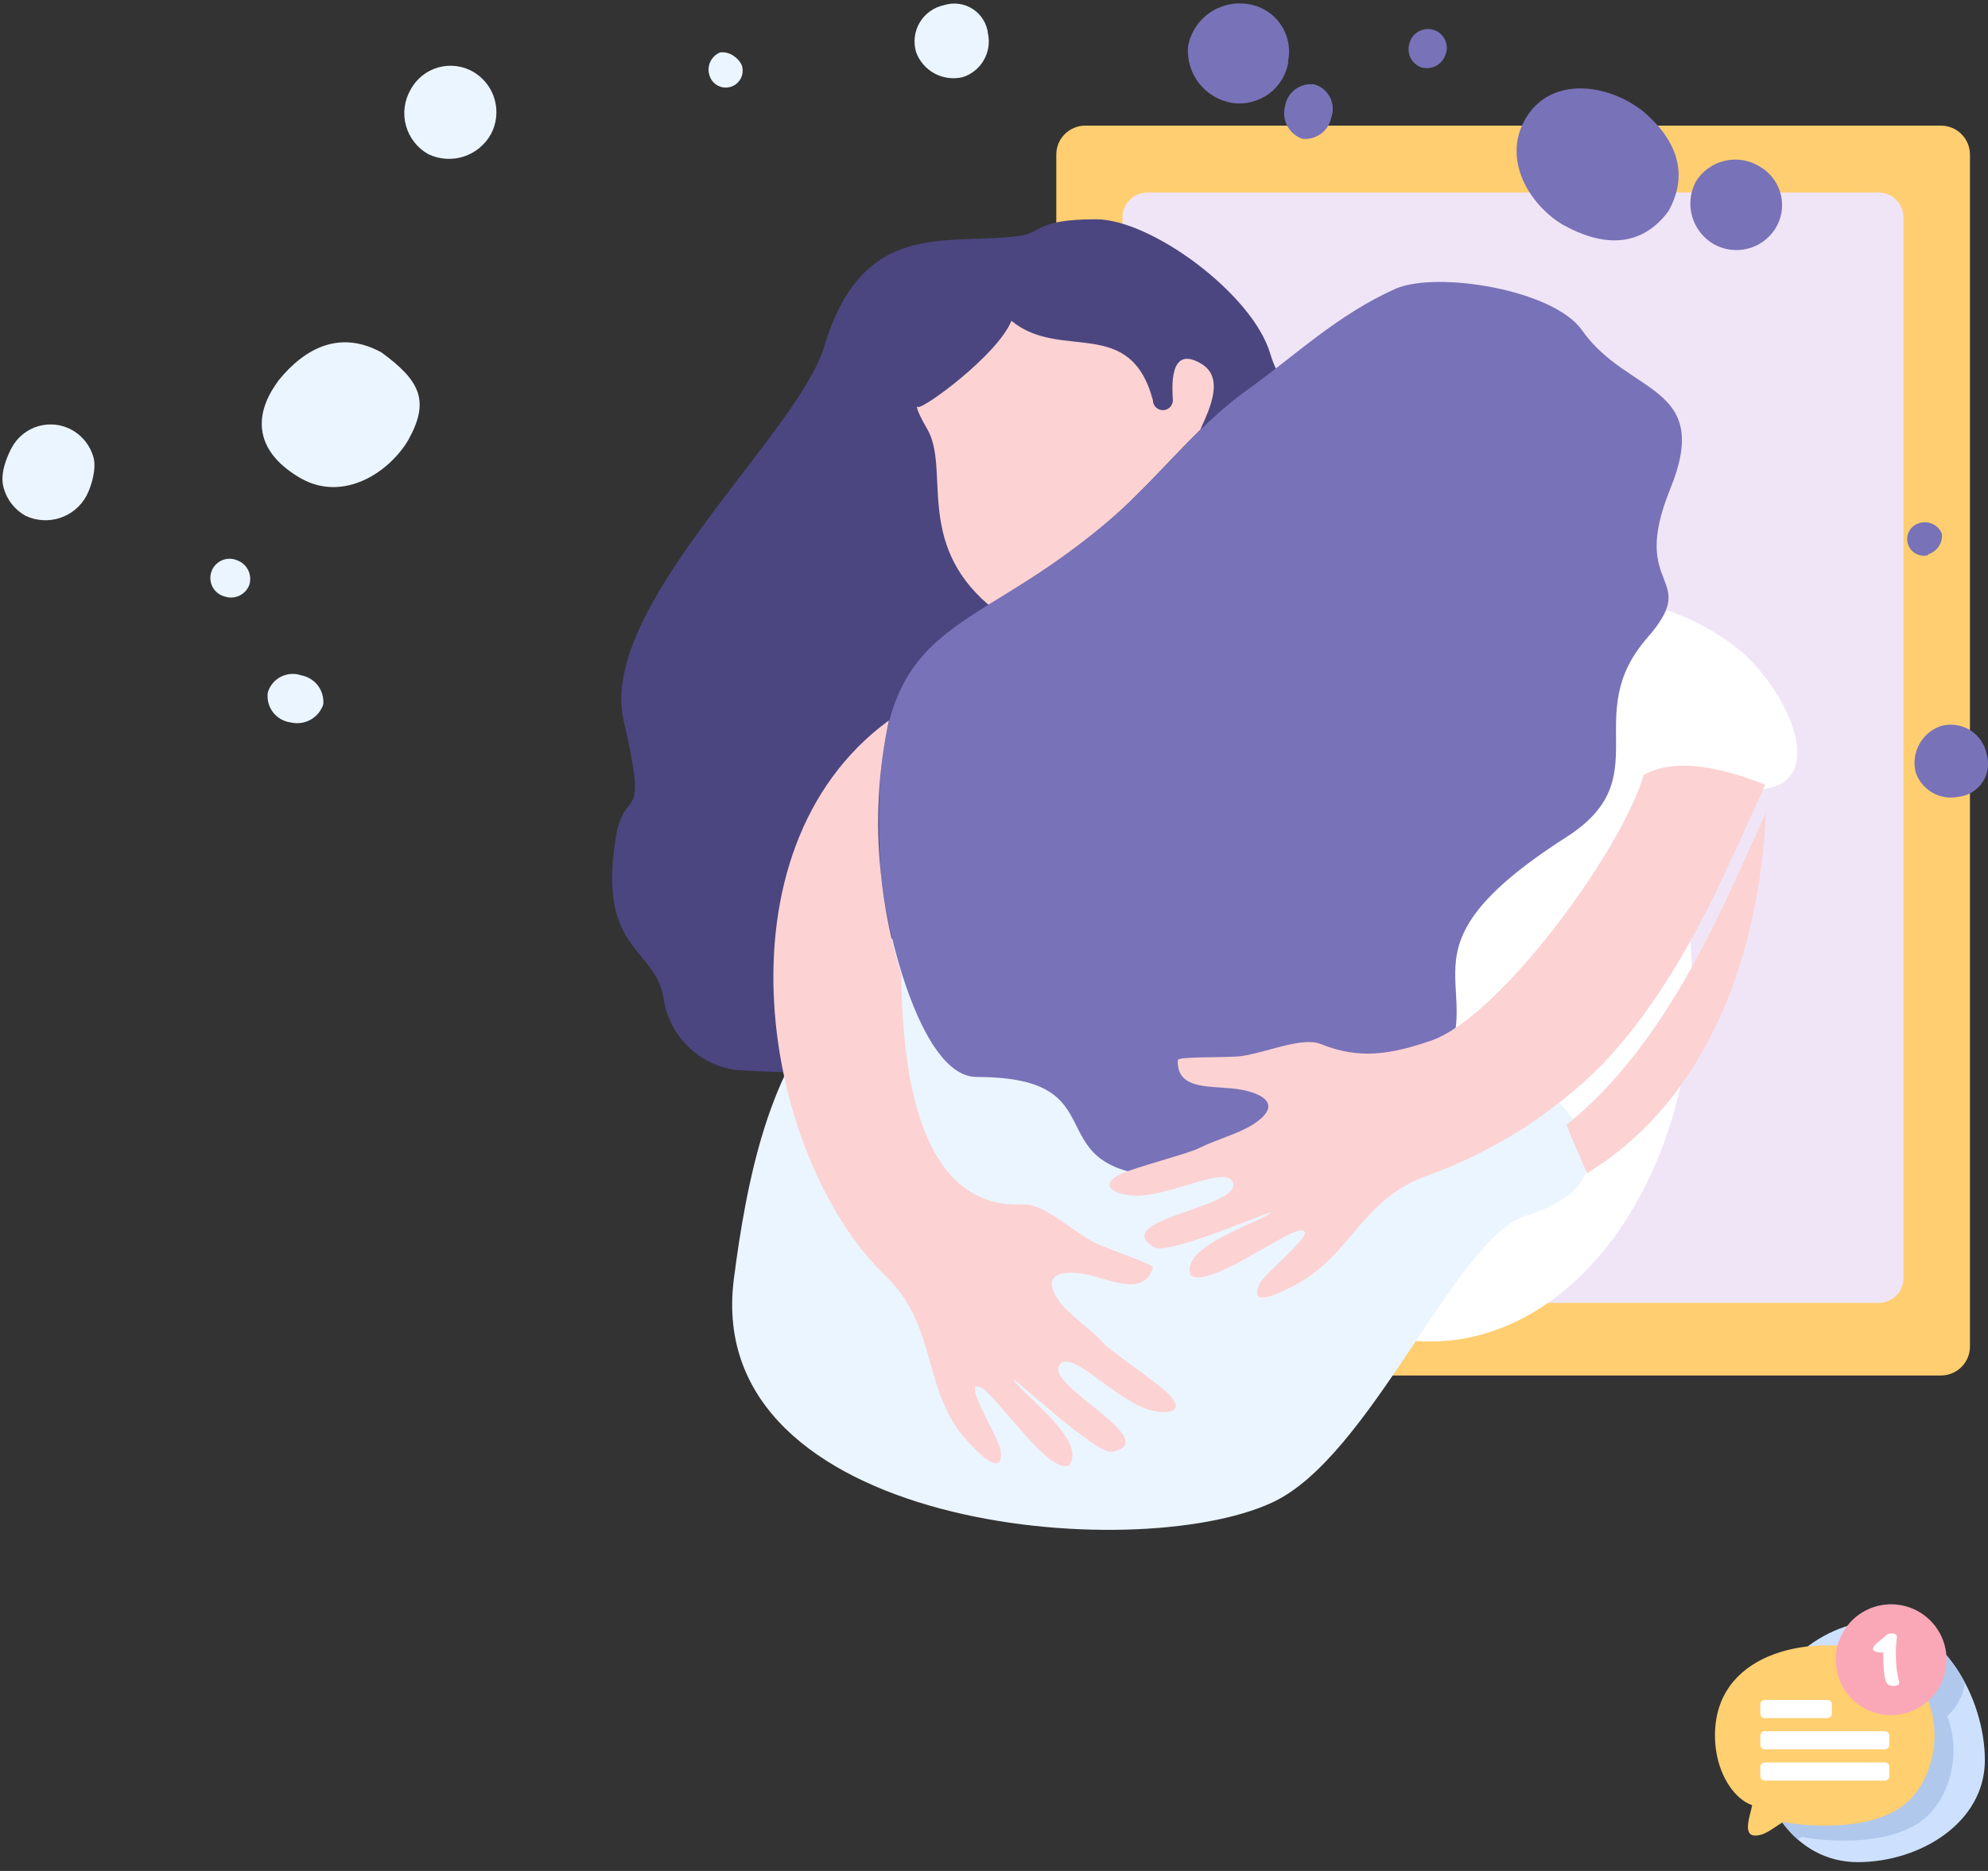 <svg width="578" height="544" viewBox="0 0 578 544" fill="none" xmlns="http://www.w3.org/2000/svg">
<rect x="0" y="0" width="578" height="544" fill="#333333" stroke="none"/>
<g clip-path="url(#clip0_215_4812)">
<path d="M564.303 36.522H315.565C310.897 36.522 307.113 40.29 307.113 44.938V391.523C307.113 396.171 310.897 399.939 315.565 399.939H564.303C568.97 399.939 572.754 396.171 572.754 391.523V44.938C572.754 40.29 568.97 36.522 564.303 36.522Z" fill="#FFCE70"/>
<path d="M546.188 55.987H333.597C329.6 55.987 326.359 59.214 326.359 63.195V371.626C326.359 375.607 329.6 378.834 333.597 378.834H546.188C550.186 378.834 553.426 375.607 553.426 371.626V63.195C553.426 59.214 550.186 55.987 546.188 55.987Z" fill="#F0E5F6"/>
<path d="M415.815 390.056C457.848 390.056 491.923 342.982 491.923 284.915C491.923 226.847 457.848 179.774 415.815 179.774C373.782 179.774 339.707 226.847 339.707 284.915C339.707 342.982 373.782 390.056 415.815 390.056Z" fill="white"/>
<path fill-rule="evenodd" clip-rule="evenodd" d="M475.668 175.113C487.264 177.284 498.085 182.448 507.048 190.09C521.35 203.513 530.496 227.208 512.812 229.41C502.974 230.618 477.662 231.697 468.647 227.208C454.648 220.173 456.121 183.141 472.331 177.573C472.721 177.4 475.192 174.767 475.668 175.113Z" fill="white"/>
<path fill-rule="evenodd" clip-rule="evenodd" d="M296.408 68.59C302.953 67.727 301.002 63.756 318.643 63.756C334.766 63.756 364.238 85.553 369.309 102.817C371.129 109.033 374.813 113.305 377.717 124.139C385.519 153.489 399.041 162.25 400.038 197.513C400.471 212.62 383.828 261.91 375.723 271.664C359.514 291.259 352.362 295.403 326.271 303.517C298.619 312.149 243.922 313.056 214.059 311.114C208.94 310.43 204.165 308.162 200.409 304.631C196.653 301.099 194.105 296.483 193.125 291.432C191.218 275.074 173.665 277.664 178.996 243.782C181.553 227.597 188.791 241.581 181.336 209.555C173.665 176.623 232.089 126.168 239.631 100.789C250.9 63.411 274.867 71.439 296.408 68.59Z" fill="#4B4680"/>
<path fill-rule="evenodd" clip-rule="evenodd" d="M266.892 118.312C265.939 117.708 267.543 121.29 269.493 124.571C276.384 136.181 265.939 157.503 287.436 175.889C299.233 169.064 310.466 161.314 321.026 152.712C331.168 144.08 339.75 133.98 349.025 124.916C349.116 124.737 349.188 124.549 349.242 124.355C351.539 119.176 356.176 109.81 349.242 105.752C339.533 99.926 340.877 113.608 341.007 116.37C341.007 117.137 340.701 117.873 340.156 118.415C339.612 118.957 338.873 119.262 338.103 119.262C337.333 119.262 336.594 118.957 336.049 118.415C335.505 117.873 335.199 117.137 335.199 116.37C328.568 91.552 308.327 105.105 294.068 93.279C290.037 103.249 268.193 119.176 266.892 118.312Z" fill="#FCD2D3"/>
<path fill-rule="evenodd" clip-rule="evenodd" d="M274.956 250.99C264.554 262.687 261.954 273.391 243.317 290.828C223.64 309.431 217.008 343.485 213.324 372.187C204.396 444.525 329.913 455.359 369.744 436.929C398.35 423.981 423.271 359.929 443.425 353.585C499.509 336.061 410.962 285.692 387.081 284.527C359.646 283.232 320.421 256.644 276.69 252.846L274.956 250.99Z" fill="#EBF5FF"/>
<path fill-rule="evenodd" clip-rule="evenodd" d="M256.015 253.148C256.795 266.485 266.98 313.142 283.97 313.142C329.609 313.142 295.542 344.046 348.376 342.233C357.868 341.974 374.641 333.342 373.687 323.501C372.604 311.977 412.262 322.422 417.766 313.617C435.103 286.037 402.293 277.448 455.343 243.437C482.518 226.172 459.027 208.217 478.921 185.471C494.914 167.128 473.46 172.091 485.552 142.31C498.121 111.579 473.373 115.118 459.981 96.041C451.702 84.215 417.896 78.777 405.847 83.913C388.814 91.509 376.591 103.379 362.505 113.478C347.422 124.182 335.98 140.152 321.244 152.323C278.032 188.881 251.681 177.314 256.015 253.148Z" fill="#7872B8"/>
<path fill-rule="evenodd" clip-rule="evenodd" d="M513.204 228.158C504.535 224.705 488.152 219.309 477.88 225.395C471.292 247.666 435.969 295.791 415.989 302.611C404.59 306.495 395.315 308.179 384.002 303.56C378.671 301.359 367.966 306.107 360.988 307.056C356.654 307.661 342.438 307.056 342.438 308.265C342.048 317.76 353.533 315.343 361.205 316.897C368.876 318.451 372.083 322.033 364.152 327.04C360.078 329.63 353.62 331.356 348.809 333.73C345.948 335.241 334.896 338.046 328.005 340.506C319.727 343.398 321.72 346.722 328.568 347.542C339.187 348.836 357.737 337.701 358.561 344.434C359.384 351.167 322.371 354.793 335.59 362.691C339.924 365.195 372.387 350.649 369.526 352.678C364.932 355.958 343.218 362.432 346.122 370.719C350.803 375.035 373.124 358.289 377.891 357.771C384.392 357.08 367.836 369.856 366.232 373.266C364.629 376.675 364.629 380.085 376.764 373.525C393.494 364.418 395.575 348.707 415.252 341.715C434.194 334.866 451.389 323.947 465.615 309.732C488.412 285.864 501.111 254.918 513.204 228.158Z" fill="#FCD2D3"/>
<path fill-rule="evenodd" clip-rule="evenodd" d="M262.04 283.275C262.344 317.2 269.192 351.599 297.624 350.218C303.388 349.916 311.883 357.987 318.124 361.224C321.982 363.21 335.461 367.569 335.201 368.562C332.384 377.582 322.198 371.497 314.657 370.331C307.115 369.166 302.651 371.583 308.459 378.964C311.45 382.762 317.127 386.387 320.638 390.401C322.848 392.775 332.297 399.034 337.975 403.738C344.779 409.22 341.789 411.68 335.071 410.169C324.626 407.838 310.93 391.135 307.852 397.221C304.775 403.307 338.451 419.104 323.369 422.125C318.601 423.074 292.726 398.472 294.763 401.364C297.97 405.939 316.434 419.276 310.713 426.139C304.862 428.642 289.475 405.421 285.141 403.393C279.247 400.587 290.559 418.111 290.949 421.866C291.339 425.621 290.126 428.858 280.894 418.586C268.195 404.472 272.572 385.438 257.576 371.108C221.559 336.32 206.606 247.408 258.443 209.469C255.372 223.817 254.554 238.551 256.016 253.148C256.976 263.371 258.995 273.466 262.04 283.275Z" fill="#FCD2D3"/>
<path fill-rule="evenodd" clip-rule="evenodd" d="M513.421 236.1C511.688 276.11 497.341 319.099 461.411 341.154C461.411 341.154 458.031 333.256 455.387 327.084C459.111 324.1 462.643 320.885 465.962 317.459C488.76 293.59 501.416 262.644 513.638 235.884L513.421 236.1Z" fill="#FCD2D3"/>
<path fill-rule="evenodd" clip-rule="evenodd" d="M374.596 17.962C374.007 21.668 371.986 24.997 368.965 27.239C365.945 29.481 362.163 30.458 358.429 29.961C354.56 29.363 351.064 27.322 348.65 24.253C346.236 21.183 345.083 17.314 345.427 13.43C346.147 9.542 348.361 6.087 351.598 3.799C354.835 1.51 358.84 0.568 362.763 1.172C364.671 1.443 366.501 2.102 368.141 3.109C369.78 4.116 371.194 5.449 372.292 7.025C373.39 8.601 374.15 10.386 374.524 12.268C374.898 14.15 374.878 16.088 374.466 17.962H374.596ZM409.789 12.653C409.965 11.913 410.294 11.216 410.755 10.609C411.216 10.002 411.799 9.497 412.466 9.127C413.134 8.756 413.872 8.528 414.633 8.457C415.394 8.386 416.161 8.474 416.886 8.715C417.612 8.955 418.278 9.344 418.844 9.855C419.411 10.367 419.863 10.99 420.174 11.685C420.485 12.381 420.647 13.133 420.65 13.894C420.653 14.655 420.497 15.409 420.191 16.106C419.69 17.469 418.681 18.588 417.374 19.231C416.067 19.874 414.561 19.991 413.17 19.559C411.823 19.061 410.721 18.066 410.092 16.78C409.462 15.494 409.354 14.017 409.789 12.653ZM493.048 52.793C493.983 51.28 495.21 49.967 496.658 48.93C498.105 47.892 499.746 47.151 501.483 46.75C503.221 46.348 505.021 46.294 506.78 46.591C508.539 46.887 510.221 47.529 511.729 48.477C513.238 49.362 514.552 50.542 515.593 51.945C516.633 53.348 517.378 54.946 517.783 56.643C518.188 58.34 518.244 60.101 517.948 61.821C517.653 63.54 517.011 65.182 516.063 66.648C514.2 69.5 511.314 71.535 507.995 72.337C504.676 73.139 501.174 72.648 498.206 70.964C495.167 69.175 492.935 66.29 491.975 62.907C491.015 59.524 491.399 55.902 493.048 52.793ZM564.129 211.152C565.547 210.727 567.039 210.601 568.509 210.784C569.979 210.967 571.394 211.455 572.663 212.215C573.933 212.975 575.029 213.991 575.88 215.198C576.732 216.405 577.32 217.776 577.608 219.223C578.033 220.593 578.146 222.039 577.94 223.458C577.735 224.876 577.215 226.232 576.418 227.426C575.622 228.62 574.569 229.622 573.335 230.361C572.102 231.1 570.719 231.556 569.286 231.697C566.687 232.212 563.987 231.752 561.707 230.405C559.428 229.059 557.727 226.921 556.934 224.403C556.299 221.7 556.681 218.859 558.006 216.418C559.332 213.976 561.51 212.103 564.129 211.152ZM560.575 161.43C559.957 161.589 559.314 161.625 558.683 161.536C558.051 161.448 557.443 161.236 556.894 160.913C556.345 160.591 555.864 160.163 555.481 159.656C555.097 159.149 554.818 158.571 554.659 157.956C554.499 157.341 554.463 156.701 554.552 156.072C554.641 155.443 554.854 154.838 555.178 154.29C555.502 153.743 555.931 153.265 556.44 152.883C556.95 152.501 557.53 152.223 558.148 152.064C559.425 151.692 560.795 151.809 561.99 152.392C563.185 152.975 564.118 153.982 564.605 155.215C564.731 156.519 564.397 157.826 563.662 158.912C562.927 159.999 561.835 160.797 560.575 161.171V161.43ZM485.074 61.426C491.531 49.902 486.807 39.845 477.315 32.033C477.315 32.033 476.102 31.17 475.842 30.997C465.743 24.134 450.487 22.624 443.509 34.536C437.138 45.499 443.509 57.886 452.957 64.447L454.344 65.31C465.396 71.525 476.839 72.475 485.074 61.426ZM387.078 34.105C387.409 33.164 387.546 32.168 387.481 31.174C387.417 30.18 387.153 29.209 386.704 28.319C386.255 27.429 385.631 26.638 384.869 25.994C384.106 25.349 383.222 24.863 382.267 24.566C381.273 24.413 380.258 24.459 379.282 24.701C378.306 24.943 377.387 25.375 376.581 25.974C375.774 26.572 375.095 27.325 374.583 28.187C374.071 29.049 373.736 30.005 373.599 30.997C373.11 32.907 373.36 34.93 374.299 36.665C375.239 38.4 376.799 39.72 378.67 40.363C380.604 40.559 382.541 40.024 384.098 38.865C385.655 37.706 386.719 36.007 387.078 34.105Z" fill="#7872B8"/>
</g>
<path fill-rule="evenodd" clip-rule="evenodd" d="M65.5 173.491C64.744 173.319 64.032 172.991 63.41 172.529C62.787 172.067 62.268 171.48 61.885 170.806C61.502 170.132 61.263 169.385 61.184 168.614C61.106 167.842 61.188 167.063 61.428 166.325C61.666 165.588 62.056 164.908 62.573 164.329C63.089 163.751 63.72 163.286 64.425 162.965C65.131 162.643 65.896 162.473 66.671 162.463C67.447 162.454 68.215 162.606 68.929 162.91C70.321 163.407 71.47 164.421 72.135 165.741C72.801 167.062 72.934 168.588 72.506 170.003C72.01 171.373 71.005 172.5 69.701 173.149C68.397 173.799 66.892 173.921 65.5 173.491ZM110.888 102.458C99.094 96.005 88.891 100.883 81.014 110.578C81.014 110.578 80.145 111.817 79.972 112.082C73.067 122.385 75.309 132.122 87.503 139.099C98.724 145.469 111.288 138.9 117.89 129.26L118.757 127.846C124.994 116.581 122.213 110.717 110.888 102.458ZM87.544 196.347C86.583 196.02 85.567 195.889 84.555 195.963C83.543 196.036 82.557 196.313 81.654 196.776C80.751 197.239 79.951 197.878 79.301 198.657C78.65 199.436 78.163 200.337 77.869 201.308C77.722 202.318 77.777 203.347 78.032 204.335C78.286 205.324 78.735 206.251 79.351 207.065C79.968 207.878 80.74 208.56 81.623 209.072C82.505 209.584 83.481 209.915 84.493 210.047C86.443 210.526 88.502 210.255 90.261 209.288C92.02 208.32 93.351 206.726 93.99 204.823C94.173 202.859 93.612 200.899 92.418 199.329C91.224 197.759 89.485 196.695 87.544 196.347Z" fill="#EBF5FF"/>
<path fill-rule="evenodd" clip-rule="evenodd" d="M266.378 15.238C265.932 13.803 265.792 12.29 265.966 10.798C266.14 9.305 266.624 7.865 267.387 6.571C268.151 5.277 269.177 4.157 270.399 3.283C271.621 2.409 273.013 1.8 274.484 1.496C275.875 1.053 277.348 0.926 278.795 1.122C280.241 1.319 281.626 1.835 282.849 2.633C284.072 3.431 285.102 4.49 285.865 5.735C286.628 6.98 287.105 8.379 287.261 9.831C287.807 12.464 287.362 15.206 286.01 17.53C284.658 19.854 282.495 21.597 279.936 22.423C277.188 23.09 274.292 22.728 271.793 21.404C269.295 20.08 267.368 17.886 266.378 15.238ZM215.761 19.267C215.928 19.892 215.97 20.544 215.885 21.185C215.8 21.826 215.59 22.445 215.266 23.005C214.942 23.565 214.511 24.055 213.997 24.449C213.483 24.842 212.897 25.131 212.272 25.297C211.647 25.464 210.995 25.507 210.354 25.422C209.713 25.337 209.094 25.126 208.534 24.802C207.974 24.478 207.483 24.047 207.09 23.533C206.697 23.02 206.408 22.434 206.241 21.808C205.851 20.516 205.959 19.125 206.542 17.908C207.126 16.69 208.144 15.736 209.396 15.231C210.723 15.093 212.057 15.42 213.17 16.157C214.283 16.893 215.369 17.991 215.761 19.267Z" fill="#EBF5FF"/>
<path fill-rule="evenodd" clip-rule="evenodd" d="M124.526 44.83C122.948 43.945 121.561 42.755 120.446 41.33C119.331 39.904 118.51 38.272 118.031 36.527C117.551 34.782 117.423 32.959 117.653 31.165C117.883 29.37 118.467 27.639 119.371 26.072C120.21 24.506 121.357 23.125 122.743 22.013C124.129 20.902 125.725 20.081 127.436 19.602C129.147 19.122 130.937 18.994 132.699 19.223C134.461 19.453 136.158 20.036 137.689 20.937C140.667 22.709 142.856 25.551 143.808 28.883C144.76 32.215 144.403 35.785 142.81 38.861C141.114 42.015 138.268 44.395 134.863 45.506C131.459 46.617 127.757 46.375 124.526 44.83Z" fill="#EBF5FF"/>
<path fill-rule="evenodd" clip-rule="evenodd" d="M7.376 149.945C5.842 149.084 4.495 147.928 3.411 146.542C2.327 145.157 1.53 143.571 1.064 141.875C0.138 138.506 1.208 134.964 2.613 131.767C2.87 131.184 3.124 130.669 3.411 130.17C4.227 128.648 5.341 127.307 6.688 126.226C8.035 125.146 9.586 124.349 11.249 123.883C12.912 123.417 14.652 123.291 16.364 123.514C18.077 123.737 19.726 124.304 21.215 125.181C24.109 126.902 26.236 129.665 27.162 132.903C28.087 136.141 26.695 141.153 25.147 144.144C23.498 147.209 20.732 149.522 17.423 150.602C14.114 151.682 10.517 151.447 7.376 149.945Z" fill="#EBF5FF"/>
<path fill-rule="evenodd" clip-rule="evenodd" d="M546.498 471.313C564.629 471.313 577.09 493.657 577.09 511.792C577.09 529.927 558.254 541.433 540.135 541.433C522.017 541.433 510.816 524.18 510.816 506.058C510.816 487.936 528.38 471.313 546.498 471.313Z" fill="#CDE1FF"/>
<path fill-rule="evenodd" clip-rule="evenodd" d="M550.276 471.654C559.259 473.242 566.58 480.337 571.292 489.297C570.765 493.02 568.95 496.44 566.164 498.963C569.742 508.251 567.877 519.606 561.666 526.688C551.082 538.849 525.127 534.514 523.943 534.061L522.683 534.867C515.123 528.201 510.789 517.312 510.789 506.071C510.932 499.169 513.267 492.491 517.454 487.003C523.943 483.626 532.019 482.353 539.818 482.807C540.505 480.229 541.82 477.861 543.644 475.915C545.469 473.968 547.748 472.505 550.276 471.654Z" fill="#B0C8EB"/>
<path fill-rule="evenodd" clip-rule="evenodd" d="M509.431 524.886C508.877 527.86 506.508 533.708 510.338 533.708C513.098 533.708 515.189 531.755 518.452 529.726C519.586 530.167 545.604 534.502 556.175 522.353C566.746 510.205 564.693 485.491 544.294 480.06C525.193 475.019 498.255 480.942 498.621 505.063C498.734 513.015 502.035 519.908 506.533 523.311C507.42 523.971 508.395 524.502 509.431 524.886Z" fill="#FFCF70"/>
<path d="M531.314 494.275H513.082C512.372 494.275 511.797 494.85 511.797 495.56V498.27C511.797 498.98 512.372 499.555 513.082 499.555H531.314C532.023 499.555 532.599 498.98 532.599 498.27V495.56C532.599 494.85 532.023 494.275 531.314 494.275Z" fill="white"/>
<path d="M548.02 503.361H513.082C512.372 503.361 511.797 503.937 511.797 504.647V507.356C511.797 508.066 512.372 508.641 513.082 508.641H548.02C548.73 508.641 549.306 508.066 549.306 507.356V504.647C549.306 503.937 548.73 503.361 548.02 503.361Z" fill="white"/>
<path d="M548.02 512.448H513.082C512.372 512.448 511.797 513.023 511.797 513.733V516.442C511.797 517.152 512.372 517.728 513.082 517.728H548.02C548.73 517.728 549.306 517.152 549.306 516.442V513.733C549.306 513.023 548.73 512.448 548.02 512.448Z" fill="white"/>
<path fill-rule="evenodd" clip-rule="evenodd" d="M549.85 498.698C553.037 498.696 556.151 497.748 558.799 495.976C561.448 494.203 563.511 491.685 564.729 488.739C565.947 485.794 566.264 482.553 565.641 479.428C565.018 476.302 563.482 473.431 561.228 471.178C558.974 468.925 556.102 467.391 552.977 466.77C549.851 466.149 546.612 466.469 543.668 467.69C540.724 468.91 538.208 470.976 536.438 473.626C534.667 476.277 533.723 479.392 533.723 482.58C533.733 486.854 535.435 490.95 538.458 493.971C541.481 496.992 545.577 498.692 549.85 498.698Z" fill="#FAA8B7"/>
<path fill-rule="evenodd" clip-rule="evenodd" d="M551.474 476.38C551.236 478.366 551.156 480.367 551.235 482.366C551.266 484.303 551.511 486.23 551.966 488.113C551.966 488.289 552.054 488.478 552.104 488.667C552.149 488.85 552.183 489.035 552.205 489.222C552.214 489.371 552.18 489.519 552.106 489.649C552.032 489.779 551.922 489.884 551.789 489.952C551.494 490.095 551.172 490.177 550.844 490.192C550.481 490.207 550.117 490.177 549.761 490.104C549.495 490.069 549.238 489.984 549.005 489.852C548.726 489.656 548.514 489.379 548.4 489.058C548.266 488.722 548.156 488.376 548.072 488.024C547.889 487.195 547.771 486.352 547.72 485.504C547.631 484.508 547.581 483.475 547.568 482.416C547.53 481.77 547.53 481.122 547.568 480.476C546.757 480.536 545.942 480.429 545.175 480.16C543.915 479.543 544.96 478.409 545.59 477.867C546.699 476.909 548.728 475.208 548.803 475.17C549.051 475.05 549.321 474.981 549.597 474.968C549.874 474.943 550.152 474.943 550.429 474.968C550.733 474.989 551.024 475.103 551.26 475.296C551.376 475.448 551.455 475.625 551.492 475.813C551.529 476.001 551.523 476.195 551.474 476.38Z" fill="white"/>
<defs>
<clipPath id="clip0_215_4812">
<rect width="400" height="444" fill="white" transform="translate(178 1)"/>
</clipPath>
</defs>
</svg>
